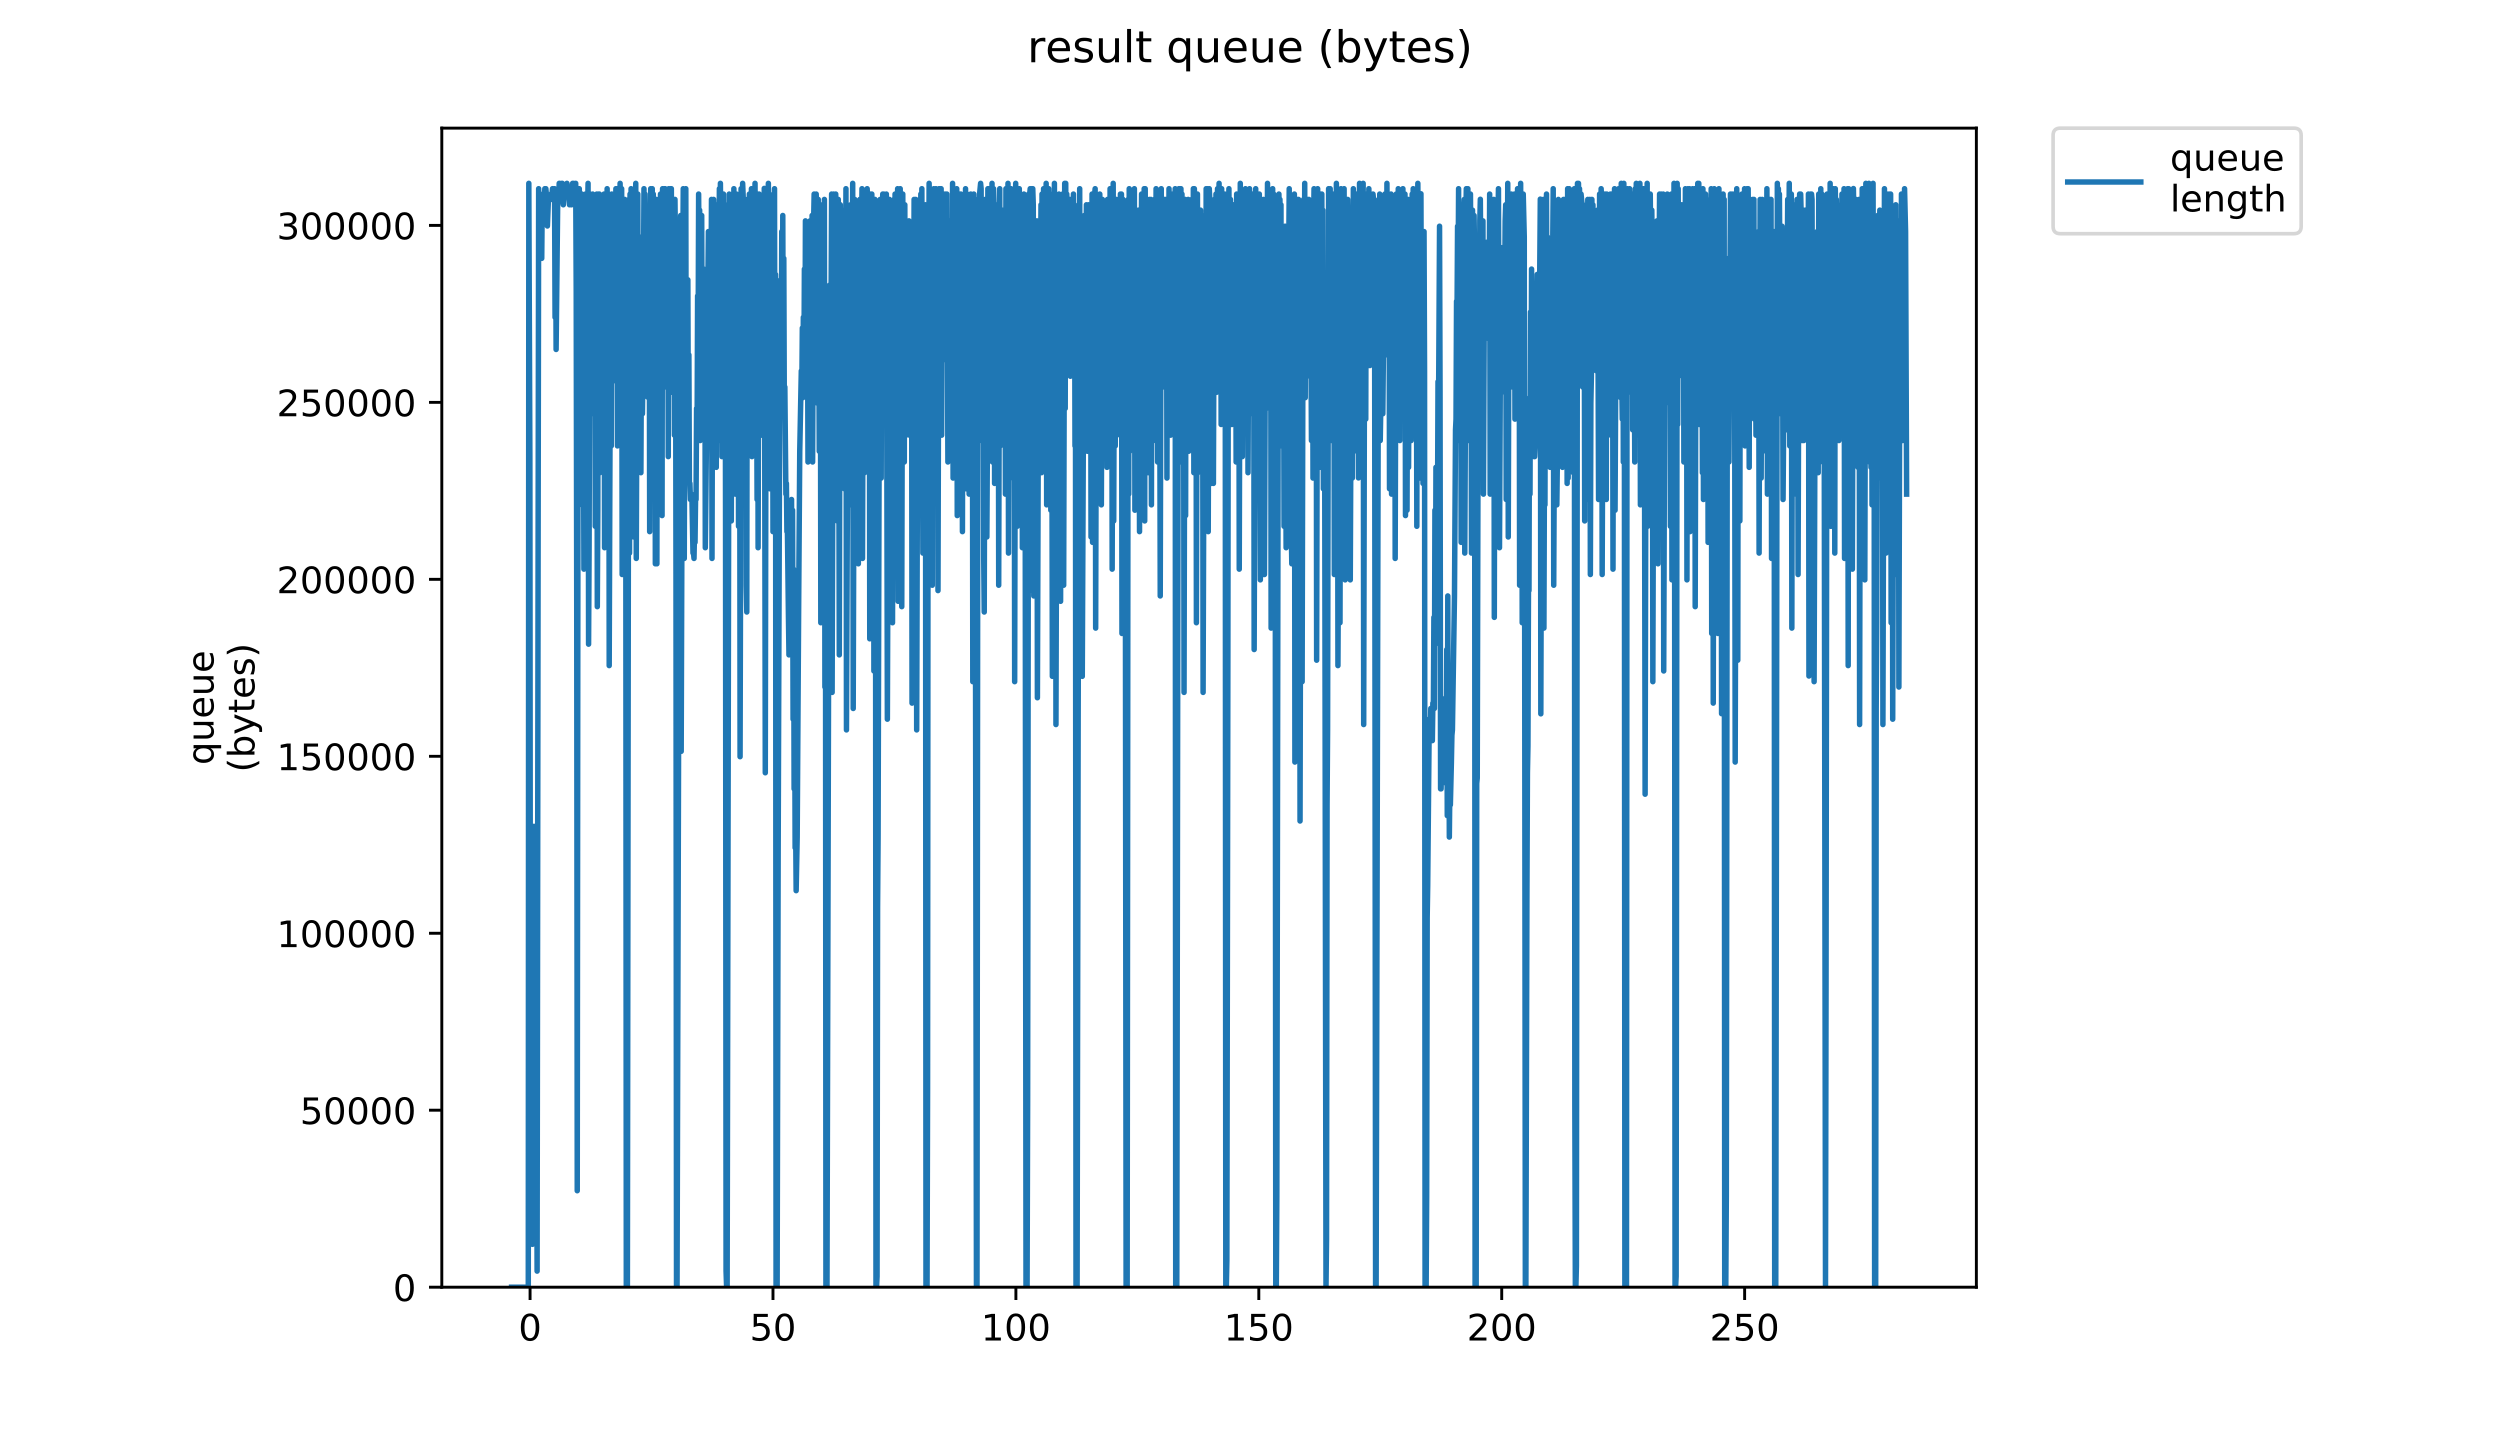<?xml version="1.0" encoding="utf-8" standalone="no"?>
<!DOCTYPE svg PUBLIC "-//W3C//DTD SVG 1.1//EN"
  "http://www.w3.org/Graphics/SVG/1.1/DTD/svg11.dtd">
<!-- Created with matplotlib (https://matplotlib.org/) -->
<svg height="396pt" version="1.1" viewBox="0 0 684 396" width="684pt" xmlns="http://www.w3.org/2000/svg" xmlns:xlink="http://www.w3.org/1999/xlink">
 <defs>
  <style type="text/css">
*{stroke-linecap:butt;stroke-linejoin:round;}
  </style>
 </defs>
 <g id="figure_1">
  <g id="patch_1">
   <path d="M 0 396 
L 684 396 
L 684 0 
L 0 0 
z
" style="fill:#ffffff;"/>
  </g>
  <g id="axes_1">
   <g id="patch_2">
    <path d="M 120.879 352.174 
L 540.734 352.174 
L 540.734 35.062 
L 120.879 35.062 
z
" style="fill:#ffffff;"/>
   </g>
   <g id="matplotlib.axis_1">
    <g id="xtick_1">
     <g id="line2d_1">
      <defs>
       <path d="M 0 0 
L 0 3.5 
" id="md1c5d8d0ec" style="stroke:#000000;stroke-width:0.8;"/>
      </defs>
      <g>
       <use style="stroke:#000000;stroke-width:0.8;" x="145.027" xlink:href="#md1c5d8d0ec" y="352.174"/>
      </g>
     </g>
     <g id="text_1">
      <!-- 0 -->
      <defs>
       <path d="M 31.781 66.406 
Q 24.172 66.406 20.328 58.906 
Q 16.5 51.422 16.5 36.375 
Q 16.5 21.391 20.328 13.891 
Q 24.172 6.391 31.781 6.391 
Q 39.453 6.391 43.281 13.891 
Q 47.125 21.391 47.125 36.375 
Q 47.125 51.422 43.281 58.906 
Q 39.453 66.406 31.781 66.406 
z
M 31.781 74.219 
Q 44.047 74.219 50.516 64.516 
Q 56.984 54.828 56.984 36.375 
Q 56.984 17.969 50.516 8.266 
Q 44.047 -1.422 31.781 -1.422 
Q 19.531 -1.422 13.062 8.266 
Q 6.594 17.969 6.594 36.375 
Q 6.594 54.828 13.062 64.516 
Q 19.531 74.219 31.781 74.219 
z
" id="DejaVuSans-48"/>
      </defs>
      <g transform="translate(141.846 366.773)scale(0.1 -0.1)">
       <use xlink:href="#DejaVuSans-48"/>
      </g>
     </g>
    </g>
    <g id="xtick_2">
     <g id="line2d_2">
      <g>
       <use style="stroke:#000000;stroke-width:0.8;" x="211.488" xlink:href="#md1c5d8d0ec" y="352.174"/>
      </g>
     </g>
     <g id="text_2">
      <!-- 50 -->
      <defs>
       <path d="M 10.797 72.906 
L 49.516 72.906 
L 49.516 64.594 
L 19.828 64.594 
L 19.828 46.734 
Q 21.969 47.469 24.109 47.828 
Q 26.266 48.188 28.422 48.188 
Q 40.625 48.188 47.75 41.5 
Q 54.891 34.812 54.891 23.391 
Q 54.891 11.625 47.562 5.094 
Q 40.234 -1.422 26.906 -1.422 
Q 22.312 -1.422 17.547 -0.641 
Q 12.797 0.141 7.719 1.703 
L 7.719 11.625 
Q 12.109 9.234 16.797 8.062 
Q 21.484 6.891 26.703 6.891 
Q 35.156 6.891 40.078 11.328 
Q 45.016 15.766 45.016 23.391 
Q 45.016 31 40.078 35.438 
Q 35.156 39.891 26.703 39.891 
Q 22.75 39.891 18.812 39.016 
Q 14.891 38.141 10.797 36.281 
z
" id="DejaVuSans-53"/>
      </defs>
      <g transform="translate(205.125 366.773)scale(0.1 -0.1)">
       <use xlink:href="#DejaVuSans-53"/>
       <use x="63.623" xlink:href="#DejaVuSans-48"/>
      </g>
     </g>
    </g>
    <g id="xtick_3">
     <g id="line2d_3">
      <g>
       <use style="stroke:#000000;stroke-width:0.8;" x="277.949" xlink:href="#md1c5d8d0ec" y="352.174"/>
      </g>
     </g>
     <g id="text_3">
      <!-- 100 -->
      <defs>
       <path d="M 12.406 8.297 
L 28.516 8.297 
L 28.516 63.922 
L 10.984 60.406 
L 10.984 69.391 
L 28.422 72.906 
L 38.281 72.906 
L 38.281 8.297 
L 54.391 8.297 
L 54.391 0 
L 12.406 0 
z
" id="DejaVuSans-49"/>
      </defs>
      <g transform="translate(268.405 366.773)scale(0.1 -0.1)">
       <use xlink:href="#DejaVuSans-49"/>
       <use x="63.623" xlink:href="#DejaVuSans-48"/>
       <use x="127.246" xlink:href="#DejaVuSans-48"/>
      </g>
     </g>
    </g>
    <g id="xtick_4">
     <g id="line2d_4">
      <g>
       <use style="stroke:#000000;stroke-width:0.8;" x="344.41" xlink:href="#md1c5d8d0ec" y="352.174"/>
      </g>
     </g>
     <g id="text_4">
      <!-- 150 -->
      <g transform="translate(334.866 366.773)scale(0.1 -0.1)">
       <use xlink:href="#DejaVuSans-49"/>
       <use x="63.623" xlink:href="#DejaVuSans-53"/>
       <use x="127.246" xlink:href="#DejaVuSans-48"/>
      </g>
     </g>
    </g>
    <g id="xtick_5">
     <g id="line2d_5">
      <g>
       <use style="stroke:#000000;stroke-width:0.8;" x="410.871" xlink:href="#md1c5d8d0ec" y="352.174"/>
      </g>
     </g>
     <g id="text_5">
      <!-- 200 -->
      <defs>
       <path d="M 19.188 8.297 
L 53.609 8.297 
L 53.609 0 
L 7.328 0 
L 7.328 8.297 
Q 12.938 14.109 22.625 23.891 
Q 32.328 33.688 34.812 36.531 
Q 39.547 41.844 41.422 45.531 
Q 43.312 49.219 43.312 52.781 
Q 43.312 58.594 39.234 62.25 
Q 35.156 65.922 28.609 65.922 
Q 23.969 65.922 18.812 64.312 
Q 13.672 62.703 7.812 59.422 
L 7.812 69.391 
Q 13.766 71.781 18.938 73 
Q 24.125 74.219 28.422 74.219 
Q 39.75 74.219 46.484 68.547 
Q 53.219 62.891 53.219 53.422 
Q 53.219 48.922 51.531 44.891 
Q 49.859 40.875 45.406 35.406 
Q 44.188 33.984 37.641 27.219 
Q 31.109 20.453 19.188 8.297 
z
" id="DejaVuSans-50"/>
      </defs>
      <g transform="translate(401.327 366.773)scale(0.1 -0.1)">
       <use xlink:href="#DejaVuSans-50"/>
       <use x="63.623" xlink:href="#DejaVuSans-48"/>
       <use x="127.246" xlink:href="#DejaVuSans-48"/>
      </g>
     </g>
    </g>
    <g id="xtick_6">
     <g id="line2d_6">
      <g>
       <use style="stroke:#000000;stroke-width:0.8;" x="477.332" xlink:href="#md1c5d8d0ec" y="352.174"/>
      </g>
     </g>
     <g id="text_6">
      <!-- 250 -->
      <g transform="translate(467.788 366.773)scale(0.1 -0.1)">
       <use xlink:href="#DejaVuSans-50"/>
       <use x="63.623" xlink:href="#DejaVuSans-53"/>
       <use x="127.246" xlink:href="#DejaVuSans-48"/>
      </g>
     </g>
    </g>
   </g>
   <g id="matplotlib.axis_2">
    <g id="ytick_1">
     <g id="line2d_7">
      <defs>
       <path d="M 0 0 
L -3.5 0 
" id="m25f03ec967" style="stroke:#000000;stroke-width:0.8;"/>
      </defs>
      <g>
       <use style="stroke:#000000;stroke-width:0.8;" x="120.879" xlink:href="#m25f03ec967" y="352.174"/>
      </g>
     </g>
     <g id="text_7">
      <!-- 0 -->
      <g transform="translate(107.516 355.973)scale(0.1 -0.1)">
       <use xlink:href="#DejaVuSans-48"/>
      </g>
     </g>
    </g>
    <g id="ytick_2">
     <g id="line2d_8">
      <g>
       <use style="stroke:#000000;stroke-width:0.8;" x="120.879" xlink:href="#m25f03ec967" y="303.757"/>
      </g>
     </g>
     <g id="text_8">
      <!-- 50000 -->
      <g transform="translate(82.066 307.556)scale(0.1 -0.1)">
       <use xlink:href="#DejaVuSans-53"/>
       <use x="63.623" xlink:href="#DejaVuSans-48"/>
       <use x="127.246" xlink:href="#DejaVuSans-48"/>
       <use x="190.869" xlink:href="#DejaVuSans-48"/>
       <use x="254.492" xlink:href="#DejaVuSans-48"/>
      </g>
     </g>
    </g>
    <g id="ytick_3">
     <g id="line2d_9">
      <g>
       <use style="stroke:#000000;stroke-width:0.8;" x="120.879" xlink:href="#m25f03ec967" y="255.34"/>
      </g>
     </g>
     <g id="text_9">
      <!-- 100000 -->
      <g transform="translate(75.704 259.139)scale(0.1 -0.1)">
       <use xlink:href="#DejaVuSans-49"/>
       <use x="63.623" xlink:href="#DejaVuSans-48"/>
       <use x="127.246" xlink:href="#DejaVuSans-48"/>
       <use x="190.869" xlink:href="#DejaVuSans-48"/>
       <use x="254.492" xlink:href="#DejaVuSans-48"/>
       <use x="318.115" xlink:href="#DejaVuSans-48"/>
      </g>
     </g>
    </g>
    <g id="ytick_4">
     <g id="line2d_10">
      <g>
       <use style="stroke:#000000;stroke-width:0.8;" x="120.879" xlink:href="#m25f03ec967" y="206.923"/>
      </g>
     </g>
     <g id="text_10">
      <!-- 150000 -->
      <g transform="translate(75.704 210.722)scale(0.1 -0.1)">
       <use xlink:href="#DejaVuSans-49"/>
       <use x="63.623" xlink:href="#DejaVuSans-53"/>
       <use x="127.246" xlink:href="#DejaVuSans-48"/>
       <use x="190.869" xlink:href="#DejaVuSans-48"/>
       <use x="254.492" xlink:href="#DejaVuSans-48"/>
       <use x="318.115" xlink:href="#DejaVuSans-48"/>
      </g>
     </g>
    </g>
    <g id="ytick_5">
     <g id="line2d_11">
      <g>
       <use style="stroke:#000000;stroke-width:0.8;" x="120.879" xlink:href="#m25f03ec967" y="158.505"/>
      </g>
     </g>
     <g id="text_11">
      <!-- 200000 -->
      <g transform="translate(75.704 162.305)scale(0.1 -0.1)">
       <use xlink:href="#DejaVuSans-50"/>
       <use x="63.623" xlink:href="#DejaVuSans-48"/>
       <use x="127.246" xlink:href="#DejaVuSans-48"/>
       <use x="190.869" xlink:href="#DejaVuSans-48"/>
       <use x="254.492" xlink:href="#DejaVuSans-48"/>
       <use x="318.115" xlink:href="#DejaVuSans-48"/>
      </g>
     </g>
    </g>
    <g id="ytick_6">
     <g id="line2d_12">
      <g>
       <use style="stroke:#000000;stroke-width:0.8;" x="120.879" xlink:href="#m25f03ec967" y="110.088"/>
      </g>
     </g>
     <g id="text_12">
      <!-- 250000 -->
      <g transform="translate(75.704 113.887)scale(0.1 -0.1)">
       <use xlink:href="#DejaVuSans-50"/>
       <use x="63.623" xlink:href="#DejaVuSans-53"/>
       <use x="127.246" xlink:href="#DejaVuSans-48"/>
       <use x="190.869" xlink:href="#DejaVuSans-48"/>
       <use x="254.492" xlink:href="#DejaVuSans-48"/>
       <use x="318.115" xlink:href="#DejaVuSans-48"/>
      </g>
     </g>
    </g>
    <g id="ytick_7">
     <g id="line2d_13">
      <g>
       <use style="stroke:#000000;stroke-width:0.8;" x="120.879" xlink:href="#m25f03ec967" y="61.671"/>
      </g>
     </g>
     <g id="text_13">
      <!-- 300000 -->
      <defs>
       <path d="M 40.578 39.312 
Q 47.656 37.797 51.625 33 
Q 55.609 28.219 55.609 21.188 
Q 55.609 10.406 48.188 4.484 
Q 40.766 -1.422 27.094 -1.422 
Q 22.516 -1.422 17.656 -0.516 
Q 12.797 0.391 7.625 2.203 
L 7.625 11.719 
Q 11.719 9.328 16.594 8.109 
Q 21.484 6.891 26.812 6.891 
Q 36.078 6.891 40.938 10.547 
Q 45.797 14.203 45.797 21.188 
Q 45.797 27.641 41.281 31.266 
Q 36.766 34.906 28.719 34.906 
L 20.219 34.906 
L 20.219 43.016 
L 29.109 43.016 
Q 36.375 43.016 40.234 45.922 
Q 44.094 48.828 44.094 54.297 
Q 44.094 59.906 40.109 62.906 
Q 36.141 65.922 28.719 65.922 
Q 24.656 65.922 20.016 65.031 
Q 15.375 64.156 9.812 62.312 
L 9.812 71.094 
Q 15.438 72.656 20.344 73.438 
Q 25.25 74.219 29.594 74.219 
Q 40.828 74.219 47.359 69.109 
Q 53.906 64.016 53.906 55.328 
Q 53.906 49.266 50.438 45.094 
Q 46.969 40.922 40.578 39.312 
z
" id="DejaVuSans-51"/>
      </defs>
      <g transform="translate(75.704 65.47)scale(0.1 -0.1)">
       <use xlink:href="#DejaVuSans-51"/>
       <use x="63.623" xlink:href="#DejaVuSans-48"/>
       <use x="127.246" xlink:href="#DejaVuSans-48"/>
       <use x="190.869" xlink:href="#DejaVuSans-48"/>
       <use x="254.492" xlink:href="#DejaVuSans-48"/>
       <use x="318.115" xlink:href="#DejaVuSans-48"/>
      </g>
     </g>
    </g>
    <g id="text_14">
     <!-- queue -->
     <defs>
      <path d="M 14.797 27.297 
Q 14.797 17.391 18.875 11.75 
Q 22.953 6.109 30.078 6.109 
Q 37.203 6.109 41.297 11.75 
Q 45.406 17.391 45.406 27.297 
Q 45.406 37.203 41.297 42.844 
Q 37.203 48.484 30.078 48.484 
Q 22.953 48.484 18.875 42.844 
Q 14.797 37.203 14.797 27.297 
z
M 45.406 8.203 
Q 42.578 3.328 38.25 0.953 
Q 33.938 -1.422 27.875 -1.422 
Q 17.969 -1.422 11.734 6.484 
Q 5.516 14.406 5.516 27.297 
Q 5.516 40.188 11.734 48.094 
Q 17.969 56 27.875 56 
Q 33.938 56 38.25 53.625 
Q 42.578 51.266 45.406 46.391 
L 45.406 54.688 
L 54.391 54.688 
L 54.391 -20.797 
L 45.406 -20.797 
z
" id="DejaVuSans-113"/>
      <path d="M 8.5 21.578 
L 8.5 54.688 
L 17.484 54.688 
L 17.484 21.922 
Q 17.484 14.156 20.5 10.266 
Q 23.531 6.391 29.594 6.391 
Q 36.859 6.391 41.078 11.031 
Q 45.312 15.672 45.312 23.688 
L 45.312 54.688 
L 54.297 54.688 
L 54.297 0 
L 45.312 0 
L 45.312 8.406 
Q 42.047 3.422 37.719 1 
Q 33.406 -1.422 27.688 -1.422 
Q 18.266 -1.422 13.375 4.438 
Q 8.5 10.297 8.5 21.578 
z
M 31.109 56 
z
" id="DejaVuSans-117"/>
      <path d="M 56.203 29.594 
L 56.203 25.203 
L 14.891 25.203 
Q 15.484 15.922 20.484 11.062 
Q 25.484 6.203 34.422 6.203 
Q 39.594 6.203 44.453 7.469 
Q 49.312 8.734 54.109 11.281 
L 54.109 2.781 
Q 49.266 0.734 44.188 -0.344 
Q 39.109 -1.422 33.891 -1.422 
Q 20.797 -1.422 13.156 6.188 
Q 5.516 13.812 5.516 26.812 
Q 5.516 40.234 12.766 48.109 
Q 20.016 56 32.328 56 
Q 43.359 56 49.781 48.891 
Q 56.203 41.797 56.203 29.594 
z
M 47.219 32.234 
Q 47.125 39.594 43.094 43.984 
Q 39.062 48.391 32.422 48.391 
Q 24.906 48.391 20.391 44.141 
Q 15.875 39.891 15.188 32.172 
z
" id="DejaVuSans-101"/>
     </defs>
     <g transform="translate(58.426 209.283)rotate(-90)scale(0.1 -0.1)">
      <use xlink:href="#DejaVuSans-113"/>
      <use x="63.477" xlink:href="#DejaVuSans-117"/>
      <use x="126.855" xlink:href="#DejaVuSans-101"/>
      <use x="188.379" xlink:href="#DejaVuSans-117"/>
      <use x="251.758" xlink:href="#DejaVuSans-101"/>
     </g>
     <!-- (bytes) -->
     <defs>
      <path d="M 31 75.875 
Q 24.469 64.656 21.281 53.656 
Q 18.109 42.672 18.109 31.391 
Q 18.109 20.125 21.312 9.062 
Q 24.516 -2 31 -13.188 
L 23.188 -13.188 
Q 15.875 -1.703 12.234 9.375 
Q 8.594 20.453 8.594 31.391 
Q 8.594 42.281 12.203 53.312 
Q 15.828 64.359 23.188 75.875 
z
" id="DejaVuSans-40"/>
      <path d="M 48.688 27.297 
Q 48.688 37.203 44.609 42.844 
Q 40.531 48.484 33.406 48.484 
Q 26.266 48.484 22.188 42.844 
Q 18.109 37.203 18.109 27.297 
Q 18.109 17.391 22.188 11.75 
Q 26.266 6.109 33.406 6.109 
Q 40.531 6.109 44.609 11.75 
Q 48.688 17.391 48.688 27.297 
z
M 18.109 46.391 
Q 20.953 51.266 25.266 53.625 
Q 29.594 56 35.594 56 
Q 45.562 56 51.781 48.094 
Q 58.016 40.188 58.016 27.297 
Q 58.016 14.406 51.781 6.484 
Q 45.562 -1.422 35.594 -1.422 
Q 29.594 -1.422 25.266 0.953 
Q 20.953 3.328 18.109 8.203 
L 18.109 0 
L 9.078 0 
L 9.078 75.984 
L 18.109 75.984 
z
" id="DejaVuSans-98"/>
      <path d="M 32.172 -5.078 
Q 28.375 -14.844 24.75 -17.812 
Q 21.141 -20.797 15.094 -20.797 
L 7.906 -20.797 
L 7.906 -13.281 
L 13.188 -13.281 
Q 16.891 -13.281 18.938 -11.516 
Q 21 -9.766 23.484 -3.219 
L 25.094 0.875 
L 2.984 54.688 
L 12.5 54.688 
L 29.594 11.922 
L 46.688 54.688 
L 56.203 54.688 
z
" id="DejaVuSans-121"/>
      <path d="M 18.312 70.219 
L 18.312 54.688 
L 36.812 54.688 
L 36.812 47.703 
L 18.312 47.703 
L 18.312 18.016 
Q 18.312 11.328 20.141 9.422 
Q 21.969 7.516 27.594 7.516 
L 36.812 7.516 
L 36.812 0 
L 27.594 0 
Q 17.188 0 13.234 3.875 
Q 9.281 7.766 9.281 18.016 
L 9.281 47.703 
L 2.688 47.703 
L 2.688 54.688 
L 9.281 54.688 
L 9.281 70.219 
z
" id="DejaVuSans-116"/>
      <path d="M 44.281 53.078 
L 44.281 44.578 
Q 40.484 46.531 36.375 47.5 
Q 32.281 48.484 27.875 48.484 
Q 21.188 48.484 17.844 46.438 
Q 14.5 44.391 14.5 40.281 
Q 14.5 37.156 16.891 35.375 
Q 19.281 33.594 26.516 31.984 
L 29.594 31.297 
Q 39.156 29.25 43.188 25.516 
Q 47.219 21.781 47.219 15.094 
Q 47.219 7.469 41.188 3.016 
Q 35.156 -1.422 24.609 -1.422 
Q 20.219 -1.422 15.453 -0.562 
Q 10.688 0.297 5.422 2 
L 5.422 11.281 
Q 10.406 8.688 15.234 7.391 
Q 20.062 6.109 24.812 6.109 
Q 31.156 6.109 34.562 8.281 
Q 37.984 10.453 37.984 14.406 
Q 37.984 18.062 35.516 20.016 
Q 33.062 21.969 24.703 23.781 
L 21.578 24.516 
Q 13.234 26.266 9.516 29.906 
Q 5.812 33.547 5.812 39.891 
Q 5.812 47.609 11.281 51.797 
Q 16.75 56 26.812 56 
Q 31.781 56 36.172 55.266 
Q 40.578 54.547 44.281 53.078 
z
" id="DejaVuSans-115"/>
      <path d="M 8.016 75.875 
L 15.828 75.875 
Q 23.141 64.359 26.781 53.312 
Q 30.422 42.281 30.422 31.391 
Q 30.422 20.453 26.781 9.375 
Q 23.141 -1.703 15.828 -13.188 
L 8.016 -13.188 
Q 14.5 -2 17.703 9.062 
Q 20.906 20.125 20.906 31.391 
Q 20.906 42.672 17.703 53.656 
Q 14.5 64.656 8.016 75.875 
z
" id="DejaVuSans-41"/>
     </defs>
     <g transform="translate(69.624 211.295)rotate(-90)scale(0.1 -0.1)">
      <use xlink:href="#DejaVuSans-40"/>
      <use x="39.014" xlink:href="#DejaVuSans-98"/>
      <use x="102.49" xlink:href="#DejaVuSans-121"/>
      <use x="161.67" xlink:href="#DejaVuSans-116"/>
      <use x="200.879" xlink:href="#DejaVuSans-101"/>
      <use x="262.402" xlink:href="#DejaVuSans-115"/>
      <use x="314.502" xlink:href="#DejaVuSans-41"/>
     </g>
    </g>
   </g>
   <g id="line2d_14">
    <path clip-path="url(#pd79e66e4a2)" d="M 139.963 352.174 
L 144.539 352.174 
L 144.683 50.163 
L 144.972 124.933 
L 145.112 275.938 
L 145.392 319.921 
L 145.531 292.065 
L 145.673 340.446 
L 145.814 278.87 
L 145.955 333.115 
L 146.096 226.092 
L 146.236 315.522 
L 146.376 271.54 
L 146.518 303.794 
L 146.664 311.124 
L 146.811 296.463 
L 146.952 347.776 
L 147.234 143.992 
L 147.374 51.629 
L 147.516 70.688 
L 147.656 54.561 
L 147.796 53.095 
L 147.936 54.561 
L 148.076 54.561 
L 148.219 70.688 
L 148.359 54.561 
L 148.5 57.493 
L 148.641 53.095 
L 148.781 54.561 
L 148.922 54.561 
L 149.063 51.629 
L 149.203 57.493 
L 149.343 51.629 
L 149.484 53.095 
L 149.766 61.828 
L 150.046 54.561 
L 150.605 54.561 
L 150.744 53.095 
L 150.884 54.561 
L 151.164 51.629 
L 151.304 51.629 
L 151.444 53.095 
L 151.585 53.095 
L 151.724 51.629 
L 151.864 86.815 
L 152.007 57.493 
L 152.15 95.611 
L 152.575 56.027 
L 152.716 54.561 
L 152.857 54.561 
L 152.997 50.163 
L 153.137 50.163 
L 153.277 54.561 
L 153.417 51.629 
L 153.559 54.033 
L 153.7 50.163 
L 153.841 50.163 
L 154.122 56.027 
L 154.263 54.561 
L 154.403 51.629 
L 154.968 51.629 
L 155.11 50.163 
L 155.25 51.629 
L 155.391 51.629 
L 155.531 53.095 
L 155.672 51.629 
L 155.813 56.027 
L 155.953 53.095 
L 156.095 53.095 
L 156.236 56.027 
L 156.378 56.027 
L 156.665 50.163 
L 156.808 54.561 
L 156.949 50.163 
L 157.089 54.561 
L 157.369 54.561 
L 157.512 50.163 
L 157.652 79.488 
L 157.792 165.983 
L 157.932 325.785 
L 158.211 51.629 
L 158.351 78.018 
L 158.491 51.629 
L 158.631 57.493 
L 158.771 53.095 
L 158.911 53.095 
L 159.053 60.426 
L 159.194 53.095 
L 159.335 138.127 
L 159.475 64.824 
L 159.762 155.72 
L 159.904 70.688 
L 160.045 97.077 
L 160.186 53.095 
L 160.328 138.127 
L 160.471 119.069 
L 160.612 58.959 
L 160.753 58.959 
L 160.894 50.163 
L 161.034 176.245 
L 161.176 149.856 
L 161.457 53.095 
L 161.738 92.679 
L 161.878 72.154 
L 162.018 101.476 
L 162.158 53.095 
L 162.298 113.202 
L 162.438 97.077 
L 162.579 58.959 
L 162.719 56.027 
L 162.861 143.992 
L 163.142 57.493 
L 163.282 53.095 
L 163.422 165.983 
L 163.563 139.594 
L 163.703 53.095 
L 163.843 63.358 
L 163.983 53.095 
L 164.123 129.331 
L 164.264 69.222 
L 164.405 75.086 
L 164.545 100.01 
L 164.692 63.358 
L 164.841 54.561 
L 164.982 56.027 
L 165.124 104.408 
L 165.264 53.095 
L 165.405 149.856 
L 165.688 56.027 
L 165.83 53.095 
L 165.972 94.145 
L 166.113 51.629 
L 166.255 120.535 
L 166.537 53.095 
L 166.678 182.11 
L 167.102 61.892 
L 167.243 122.001 
L 167.383 53.095 
L 167.665 76.552 
L 167.806 54.561 
L 167.947 102.942 
L 168.087 53.095 
L 168.228 69.222 
L 168.509 51.629 
L 168.65 104.408 
L 168.791 51.629 
L 168.936 122.001 
L 169.083 51.629 
L 169.23 73.62 
L 169.371 53.095 
L 169.515 86.815 
L 169.657 50.163 
L 169.8 57.493 
L 169.941 76.552 
L 170.082 51.629 
L 170.223 157.186 
L 170.364 73.62 
L 170.505 67.756 
L 170.646 56.027 
L 170.787 92.679 
L 170.927 54.561 
L 171.209 123.467 
L 171.356 352.174 
L 171.652 352.174 
L 171.951 123.467 
L 172.093 54.561 
L 172.239 151.322 
L 172.381 53.095 
L 172.523 127.865 
L 172.664 51.629 
L 172.804 98.543 
L 172.945 56.027 
L 173.088 54.561 
L 173.233 75.086 
L 173.375 146.916 
L 173.661 80.951 
L 173.802 72.154 
L 173.942 50.163 
L 174.083 152.788 
L 174.366 76.552 
L 174.507 53.095 
L 174.648 124.933 
L 174.789 67.756 
L 174.929 64.824 
L 175.069 66.29 
L 175.349 129.331 
L 175.629 64.824 
L 175.768 113.202 
L 175.908 101.476 
L 176.191 51.629 
L 176.332 107.34 
L 176.478 53.095 
L 176.619 61.892 
L 176.76 82.417 
L 176.901 58.959 
L 177.043 66.29 
L 177.184 108.637 
L 177.325 57.493 
L 177.467 107.34 
L 177.609 58.959 
L 177.75 145.458 
L 178.032 51.629 
L 178.173 107.34 
L 178.456 51.629 
L 178.597 101.476 
L 178.737 53.095 
L 178.878 72.154 
L 179.159 54.561 
L 179.3 154.254 
L 179.583 54.561 
L 179.724 154.254 
L 179.865 58.919 
L 180.148 83.883 
L 180.289 57.493 
L 180.43 60.426 
L 180.572 73.62 
L 180.714 53.095 
L 180.855 73.62 
L 180.996 54.561 
L 181.138 141.06 
L 181.279 51.629 
L 181.563 91.213 
L 181.704 51.629 
L 181.845 95.611 
L 181.986 51.629 
L 182.129 105.874 
L 182.411 58.959 
L 182.552 89.747 
L 182.692 53.095 
L 182.836 124.933 
L 182.978 51.629 
L 183.118 97.077 
L 183.399 51.629 
L 183.54 107.34 
L 183.681 51.629 
L 183.821 83.883 
L 184.105 57.493 
L 184.248 63.358 
L 184.389 54.561 
L 184.529 119.069 
L 184.669 54.561 
L 184.809 67.756 
L 184.95 158.652 
L 185.093 352.174 
L 185.239 352.174 
L 185.809 151.322 
L 186.093 66.29 
L 186.234 58.959 
L 186.375 205.567 
L 186.796 73.62 
L 186.936 51.629 
L 187.076 53.095 
L 187.216 152.788 
L 187.356 101.476 
L 187.496 95.611 
L 187.636 51.629 
L 187.775 130.797 
L 187.915 80.951 
L 188.055 119.069 
L 188.196 76.552 
L 188.336 120.535 
L 188.476 97.077 
L 188.616 132.263 
L 188.758 132.263 
L 188.898 136.661 
L 189.038 136.661 
L 189.177 135.195 
L 189.318 136.661 
L 189.6 151.322 
L 189.74 151.322 
L 189.882 152.788 
L 190.022 145.458 
L 190.162 148.39 
L 190.302 136.661 
L 190.442 136.661 
L 190.582 111.738 
L 190.723 119.069 
L 190.863 80.951 
L 191.003 95.611 
L 191.143 53.095 
L 191.283 73.62 
L 191.423 57.493 
L 191.563 120.535 
L 191.702 78.018 
L 191.843 91.213 
L 191.985 58.959 
L 192.127 110.272 
L 192.267 82.417 
L 192.407 88.281 
L 192.547 73.62 
L 192.83 78.018 
L 192.971 149.856 
L 193.252 123.467 
L 193.816 63.358 
L 194.096 105.874 
L 194.237 97.077 
L 194.378 67.756 
L 194.518 79.488 
L 194.659 54.561 
L 194.803 152.788 
L 194.95 98.543 
L 195.097 86.815 
L 195.245 54.561 
L 195.391 61.892 
L 195.538 63.358 
L 195.685 69.222 
L 195.831 69.222 
L 195.971 127.865 
L 196.256 56.027 
L 196.537 120.535 
L 196.82 51.629 
L 196.96 114.67 
L 197.101 50.163 
L 197.242 66.29 
L 197.383 57.493 
L 197.524 124.933 
L 197.665 110.272 
L 197.946 53.095 
L 198.087 107.34 
L 198.228 56.027 
L 198.369 56.027 
L 198.51 142.526 
L 198.651 347.776 
L 198.798 352.174 
L 198.946 352.174 
L 199.235 205.567 
L 199.517 53.095 
L 199.658 72.154 
L 199.799 57.493 
L 199.939 70.688 
L 200.083 142.526 
L 200.364 58.959 
L 200.645 98.543 
L 200.786 51.629 
L 200.927 100.01 
L 201.067 54.561 
L 201.208 135.195 
L 201.348 63.358 
L 201.491 53.095 
L 201.633 114.67 
L 201.776 64.824 
L 201.919 54.561 
L 202.061 143.992 
L 202.204 66.29 
L 202.345 54.561 
L 202.484 207.033 
L 202.624 152.788 
L 202.764 51.629 
L 202.905 56.027 
L 203.045 72.154 
L 203.186 50.163 
L 203.607 60.426 
L 203.748 56.027 
L 203.888 82.417 
L 204.029 56.027 
L 204.174 160.119 
L 204.318 167.449 
L 204.461 54.561 
L 204.749 78.018 
L 204.889 75.086 
L 205.029 53.095 
L 205.169 76.552 
L 205.31 56.027 
L 205.452 76.552 
L 205.594 51.629 
L 205.734 124.933 
L 206.015 54.561 
L 206.155 60.426 
L 206.295 114.67 
L 206.435 123.467 
L 206.575 50.163 
L 206.716 80.951 
L 206.856 58.959 
L 207.137 136.661 
L 207.277 53.095 
L 207.417 149.856 
L 207.698 53.095 
L 207.838 95.611 
L 207.978 56.027 
L 208.119 97.077 
L 208.26 70.688 
L 208.4 119.069 
L 208.681 78.018 
L 208.822 78.018 
L 208.962 94.145 
L 209.102 51.548 
L 209.383 211.431 
L 209.664 51.629 
L 209.804 54.561 
L 209.944 86.815 
L 210.085 54.561 
L 210.225 50.163 
L 210.365 108.806 
L 210.505 53.095 
L 210.646 133.729 
L 210.787 58.959 
L 211.067 105.874 
L 211.347 54.561 
L 211.487 145.458 
L 211.767 61.892 
L 211.907 51.629 
L 212.047 138.127 
L 212.188 75.086 
L 212.331 352.174 
L 212.624 352.174 
L 212.905 233.422 
L 213.326 111.738 
L 213.468 107.34 
L 213.608 76.552 
L 213.748 107.34 
L 213.888 63.358 
L 214.029 107.34 
L 214.169 58.959 
L 214.309 104.408 
L 214.449 70.688 
L 214.59 111.738 
L 214.732 105.874 
L 215.017 135.195 
L 215.158 132.263 
L 215.298 145.458 
L 215.44 145.458 
L 215.721 168.915 
L 215.861 179.178 
L 216.003 171.847 
L 216.144 176.245 
L 216.284 160.119 
L 216.425 170.381 
L 216.565 136.661 
L 216.705 177.711 
L 216.845 139.594 
L 216.984 196.77 
L 217.125 155.72 
L 217.265 215.829 
L 217.405 185.042 
L 217.546 231.956 
L 217.686 226.092 
L 217.827 243.685 
L 218.109 229.024 
L 218.53 163.051 
L 218.811 123.467 
L 219.234 101.476 
L 219.374 107.34 
L 219.515 89.747 
L 219.655 108.806 
L 219.795 86.815 
L 219.938 105.874 
L 220.078 73.62 
L 220.223 105.874 
L 220.363 60.426 
L 220.505 97.077 
L 220.645 64.824 
L 220.786 83.883 
L 220.926 85.349 
L 221.066 126.399 
L 221.486 83.883 
L 221.627 60.426 
L 221.767 75.086 
L 221.907 108.806 
L 222.048 94.145 
L 222.188 58.959 
L 222.328 126.399 
L 222.608 60.426 
L 222.749 53.095 
L 222.889 91.213 
L 223.03 58.959 
L 223.17 75.086 
L 223.31 53.095 
L 223.45 60.426 
L 223.591 110.272 
L 223.731 95.611 
L 223.87 54.561 
L 224.151 123.467 
L 224.432 56.027 
L 224.571 170.381 
L 224.991 57.493 
L 225.131 160.119 
L 225.552 54.561 
L 225.692 187.974 
L 225.832 104.408 
L 225.972 352.174 
L 226.264 352.174 
L 226.969 78.018 
L 227.109 138.127 
L 227.529 53.095 
L 227.669 189.44 
L 228.091 53.095 
L 228.231 76.552 
L 228.372 54.561 
L 228.512 123.467 
L 228.652 53.095 
L 228.792 60.426 
L 228.933 89.747 
L 229.073 142.526 
L 229.353 54.561 
L 229.633 179.178 
L 229.912 56.027 
L 230.192 119.069 
L 230.332 57.493 
L 230.473 89.747 
L 230.612 58.959 
L 230.753 100.01 
L 230.892 61.892 
L 231.032 133.729 
L 231.172 133.729 
L 231.452 51.629 
L 231.592 199.703 
L 232.16 57.493 
L 232.303 133.729 
L 232.446 138.127 
L 232.728 56.027 
L 232.869 63.358 
L 233.009 102.942 
L 233.296 50.163 
L 233.437 193.838 
L 233.86 54.561 
L 234 108.806 
L 234.283 56.027 
L 234.423 105.874 
L 234.705 56.027 
L 234.847 154.254 
L 235.128 57.493 
L 235.272 54.561 
L 235.414 148.39 
L 235.696 64.824 
L 235.841 51.629 
L 235.982 152.788 
L 236.264 56.027 
L 236.407 70.688 
L 236.547 129.331 
L 236.688 57.493 
L 236.83 57.493 
L 236.97 61.892 
L 237.112 95.611 
L 237.253 51.629 
L 237.397 54.561 
L 237.539 127.865 
L 237.681 113.202 
L 237.823 63.358 
L 237.964 174.779 
L 238.249 53.095 
L 238.389 101.476 
L 238.529 53.095 
L 238.672 129.331 
L 238.956 63.358 
L 239.097 183.576 
L 239.378 54.561 
L 239.519 86.815 
L 239.667 352.174 
L 239.815 352.174 
L 239.963 349.242 
L 240.105 248.083 
L 240.245 229.024 
L 240.67 69.222 
L 240.81 54.561 
L 240.951 57.493 
L 241.093 130.797 
L 241.235 70.688 
L 241.376 70.688 
L 241.517 53.095 
L 241.657 105.874 
L 241.798 53.095 
L 241.938 63.358 
L 242.079 63.358 
L 242.22 113.202 
L 242.361 60.426 
L 242.501 53.095 
L 242.781 196.77 
L 243.062 116.136 
L 243.345 54.561 
L 243.629 141.06 
L 243.908 57.493 
L 244.048 63.358 
L 244.188 170.381 
L 244.469 80.869 
L 244.609 54.561 
L 244.748 91.213 
L 244.888 53.095 
L 245.169 69.222 
L 245.31 53.095 
L 245.449 72.154 
L 245.59 51.629 
L 245.734 164.517 
L 245.876 76.552 
L 246.018 57.493 
L 246.159 83.883 
L 246.299 51.629 
L 246.439 130.756 
L 246.58 54.561 
L 246.721 165.983 
L 247 53.095 
L 247.14 94.145 
L 247.279 61.892 
L 247.419 126.399 
L 247.558 56.027 
L 247.699 117.602 
L 247.838 105.874 
L 247.981 63.358 
L 248.128 61.892 
L 248.41 64.824 
L 248.551 119.001 
L 248.69 60.426 
L 248.83 70.688 
L 248.97 69.222 
L 249.109 70.688 
L 249.251 76.552 
L 249.393 67.756 
L 249.534 192.372 
L 249.819 126.399 
L 250.099 54.561 
L 250.238 122.001 
L 250.52 54.561 
L 250.661 101.476 
L 250.801 199.703 
L 251.225 56.027 
L 251.368 105.874 
L 251.509 101.476 
L 251.649 54.561 
L 251.792 73.62 
L 251.937 53.095 
L 252.078 102.942 
L 252.219 51.629 
L 252.501 151.322 
L 252.641 69.222 
L 252.781 57.493 
L 252.922 85.349 
L 253.064 83.883 
L 253.205 56.027 
L 253.347 352.174 
L 253.64 352.174 
L 253.782 297.929 
L 253.923 108.806 
L 254.066 89.747 
L 254.206 50.163 
L 254.346 58.959 
L 254.487 51.629 
L 254.64 54.561 
L 254.781 64.824 
L 255.075 160.119 
L 255.216 53.095 
L 255.356 135.195 
L 255.497 51.629 
L 255.638 95.611 
L 255.78 82.417 
L 255.923 85.349 
L 256.067 51.629 
L 256.212 122.001 
L 256.493 53.095 
L 256.636 161.585 
L 256.919 51.629 
L 257.061 119.069 
L 257.205 51.629 
L 257.351 101.476 
L 257.493 51.629 
L 257.638 119.069 
L 257.783 56.027 
L 258.067 97.077 
L 258.212 53.095 
L 258.495 83.883 
L 258.637 53.095 
L 258.777 69.222 
L 258.918 98.543 
L 259.059 53.095 
L 259.345 126.399 
L 259.487 64.824 
L 259.628 72.154 
L 259.769 114.67 
L 259.911 60.426 
L 260.056 67.756 
L 260.2 113.202 
L 260.341 63.358 
L 260.482 111.738 
L 260.623 50.163 
L 260.765 130.797 
L 261.051 51.629 
L 261.192 127.865 
L 261.478 60.426 
L 261.619 79.488 
L 261.76 51.629 
L 261.901 141.06 
L 262.042 53.095 
L 262.183 67.756 
L 262.323 70.688 
L 262.468 80.951 
L 262.611 53.095 
L 262.754 111.738 
L 262.898 53.095 
L 263.04 79.488 
L 263.18 54.561 
L 263.32 145.458 
L 263.462 76.552 
L 263.603 110.272 
L 263.745 92.679 
L 263.887 54.561 
L 264.029 122.001 
L 264.171 51.629 
L 264.313 133.729 
L 264.454 133.729 
L 264.595 53.095 
L 264.735 123.467 
L 264.875 58.959 
L 265.015 124.933 
L 265.159 135.195 
L 265.3 60.426 
L 265.446 111.738 
L 265.589 53.095 
L 265.731 95.611 
L 265.872 100.01 
L 266.013 57.493 
L 266.154 186.508 
L 266.435 53.095 
L 266.578 122.001 
L 266.719 54.561 
L 267.157 352.174 
L 267.304 352.174 
L 267.585 54.561 
L 267.727 66.29 
L 268.011 53.095 
L 268.294 50.163 
L 268.437 51.629 
L 268.577 120.535 
L 268.86 63.358 
L 269.002 70.688 
L 269.145 152.788 
L 269.286 167.449 
L 269.569 54.561 
L 269.712 108.806 
L 269.858 63.358 
L 270.002 146.916 
L 270.142 123.467 
L 270.282 51.629 
L 270.424 51.629 
L 270.568 70.688 
L 270.71 51.629 
L 270.852 92.679 
L 270.994 53.095 
L 271.275 110.272 
L 271.416 50.163 
L 271.556 126.399 
L 271.696 123.467 
L 271.837 51.629 
L 271.977 56.027 
L 272.118 132.263 
L 272.399 60.426 
L 272.54 97.077 
L 272.681 57.493 
L 272.821 107.34 
L 272.961 56.027 
L 273.101 56.027 
L 273.243 160.119 
L 273.528 51.629 
L 273.668 122.001 
L 273.953 60.426 
L 274.094 104.408 
L 274.236 57.493 
L 274.381 76.552 
L 274.522 75.086 
L 274.803 91.213 
L 274.943 64.824 
L 275.083 135.195 
L 275.224 51.629 
L 275.365 114.67 
L 275.505 57.493 
L 275.645 104.408 
L 275.786 50.163 
L 275.926 151.322 
L 276.207 60.426 
L 276.347 130.797 
L 276.487 123.467 
L 276.628 51.629 
L 276.768 98.543 
L 276.909 53.095 
L 277.049 76.552 
L 277.19 54.561 
L 277.33 83.883 
L 277.471 76.552 
L 277.611 186.508 
L 277.893 50.163 
L 278.034 82.417 
L 278.175 51.629 
L 278.316 143.992 
L 278.457 57.493 
L 278.738 110.272 
L 278.878 51.629 
L 279.018 130.797 
L 279.158 58.959 
L 279.298 100.01 
L 279.439 95.611 
L 279.579 54.561 
L 279.719 149.856 
L 279.863 60.344 
L 280.004 88.281 
L 280.144 53.095 
L 280.284 127.865 
L 280.427 64.824 
L 280.716 352.174 
L 281.011 352.174 
L 281.16 300.862 
L 281.441 53.095 
L 281.581 73.62 
L 281.721 53.095 
L 281.861 51.629 
L 282.143 146.916 
L 282.283 51.629 
L 282.424 161.585 
L 282.564 51.629 
L 282.705 56.027 
L 282.845 163.051 
L 282.986 149.856 
L 283.126 82.417 
L 283.266 83.883 
L 283.407 64.824 
L 283.547 89.747 
L 283.687 60.426 
L 283.831 190.906 
L 284.253 64.824 
L 284.393 79.488 
L 284.533 72.154 
L 284.673 76.552 
L 284.815 56.027 
L 284.956 129.331 
L 285.099 53.095 
L 285.243 116.136 
L 285.383 110.272 
L 285.524 51.629 
L 285.664 116.136 
L 285.805 53.095 
L 286.086 94.145 
L 286.226 50.163 
L 286.366 138.127 
L 286.649 51.629 
L 286.79 78.018 
L 286.93 51.629 
L 287.079 136.661 
L 287.359 53.095 
L 287.5 139.594 
L 287.641 69.222 
L 287.783 104.408 
L 287.923 185.042 
L 288.203 53.095 
L 288.344 102.942 
L 288.486 50.163 
L 288.626 117.602 
L 288.766 56.027 
L 288.907 198.236 
L 289.328 56.027 
L 289.468 133.729 
L 289.609 60.426 
L 289.749 53.095 
L 289.89 94.145 
L 290.032 56.027 
L 290.173 164.517 
L 290.457 60.426 
L 290.597 113.202 
L 290.738 53.095 
L 290.878 63.358 
L 291.019 160.119 
L 291.303 50.163 
L 291.443 111.738 
L 291.583 50.163 
L 291.724 98.543 
L 291.867 53.095 
L 292.008 60.426 
L 292.148 57.493 
L 292.288 67.756 
L 292.428 91.213 
L 292.568 56.027 
L 292.709 54.561 
L 292.85 102.942 
L 293.132 58.959 
L 293.272 100.01 
L 293.413 56.027 
L 293.553 75.086 
L 293.693 53.095 
L 293.835 91.213 
L 293.975 56.027 
L 294.115 122.001 
L 294.255 108.806 
L 294.396 352.174 
L 294.693 352.174 
L 294.982 196.77 
L 295.262 94.145 
L 295.403 51.629 
L 295.546 119.069 
L 295.686 64.824 
L 295.828 61.892 
L 295.969 70.688 
L 296.11 185.042 
L 296.391 122.001 
L 296.673 58.959 
L 296.816 72.154 
L 296.957 117.602 
L 297.242 56.027 
L 297.523 123.467 
L 297.803 56.027 
L 298.085 107.34 
L 298.224 64.824 
L 298.365 56.027 
L 298.505 146.916 
L 298.787 53.095 
L 298.929 148.39 
L 299.21 54.561 
L 299.35 61.892 
L 299.49 53.095 
L 299.631 51.629 
L 299.772 171.847 
L 300.053 58.959 
L 300.193 66.29 
L 300.333 92.679 
L 300.473 54.561 
L 300.614 127.865 
L 300.9 53.095 
L 301.048 64.824 
L 301.189 57.493 
L 301.331 138.127 
L 301.611 54.561 
L 301.891 80.951 
L 302.032 58.959 
L 302.172 83.883 
L 302.312 56.027 
L 302.454 63.358 
L 302.595 86.815 
L 302.736 61.892 
L 302.876 127.865 
L 303.017 54.561 
L 303.157 91.213 
L 303.297 61.892 
L 303.437 119.069 
L 303.577 123.467 
L 303.718 51.629 
L 303.862 82.417 
L 304.004 83.883 
L 304.145 51.629 
L 304.288 155.72 
L 304.569 50.163 
L 304.71 142.526 
L 304.99 56.027 
L 305.132 122.001 
L 305.413 54.561 
L 305.554 119.069 
L 305.695 56.027 
L 305.837 72.154 
L 305.978 105.874 
L 306.119 54.561 
L 306.26 70.688 
L 306.405 72.154 
L 306.546 53.095 
L 306.686 113.202 
L 306.826 53.095 
L 306.967 173.313 
L 307.249 54.561 
L 307.53 130.797 
L 307.672 57.493 
L 307.813 56.027 
L 308.102 352.174 
L 308.392 352.174 
L 308.673 54.561 
L 308.815 135.195 
L 308.955 51.629 
L 309.1 123.467 
L 309.24 53.095 
L 309.381 114.67 
L 309.522 120.535 
L 309.662 53.095 
L 309.942 53.095 
L 310.083 91.213 
L 310.364 51.629 
L 310.508 139.594 
L 310.649 76.552 
L 310.79 69.222 
L 310.93 123.467 
L 311.071 60.426 
L 311.211 66.29 
L 311.351 108.806 
L 311.491 57.493 
L 311.773 145.458 
L 311.914 60.426 
L 312.054 58.959 
L 312.196 75.086 
L 312.336 53.095 
L 312.477 67.756 
L 312.618 119.069 
L 312.759 53.095 
L 312.902 130.797 
L 313.048 51.629 
L 313.189 142.526 
L 313.331 51.629 
L 313.475 89.747 
L 313.615 56.027 
L 313.756 78.018 
L 313.897 119.069 
L 314.039 61.892 
L 314.18 129.331 
L 314.466 54.561 
L 314.607 127.865 
L 314.749 66.29 
L 314.889 54.561 
L 315.03 138.127 
L 315.172 61.892 
L 315.315 57.493 
L 315.456 75.086 
L 315.596 120.535 
L 315.881 54.561 
L 316.022 107.34 
L 316.305 51.629 
L 316.585 72.154 
L 316.726 126.399 
L 317.007 67.756 
L 317.152 76.552 
L 317.295 95.611 
L 317.44 163.051 
L 317.72 51.629 
L 317.86 101.476 
L 318.002 54.48 
L 318.143 66.29 
L 318.284 63.358 
L 318.428 98.543 
L 318.57 105.874 
L 318.711 54.561 
L 318.851 100.01 
L 318.991 95.611 
L 319.132 54.561 
L 319.276 130.797 
L 319.416 57.493 
L 319.557 111.738 
L 319.699 92.679 
L 319.84 51.629 
L 319.982 78.018 
L 320.122 56.027 
L 320.262 119.069 
L 320.402 53.095 
L 320.542 54.561 
L 320.683 67.756 
L 320.823 53.095 
L 320.965 104.408 
L 321.107 94.145 
L 321.247 54.561 
L 321.388 92.679 
L 321.53 51.629 
L 321.673 352.174 
L 321.968 352.174 
L 322.393 66.29 
L 322.536 51.629 
L 322.677 75.086 
L 322.819 51.629 
L 322.96 126.399 
L 323.101 51.629 
L 323.242 97.077 
L 323.385 53.095 
L 323.669 95.611 
L 323.813 82.417 
L 323.954 189.44 
L 324.238 54.561 
L 324.379 141.06 
L 324.52 57.493 
L 324.662 80.951 
L 324.803 85.349 
L 325.086 54.561 
L 325.229 123.467 
L 325.37 69.222 
L 325.652 82.417 
L 325.793 60.426 
L 325.935 86.815 
L 326.076 54.561 
L 326.216 116.136 
L 326.358 120.535 
L 326.498 51.629 
L 326.638 129.331 
L 326.777 51.629 
L 326.917 58.959 
L 327.057 111.738 
L 327.197 53.095 
L 327.336 170.381 
L 327.618 53.095 
L 327.759 129.331 
L 328.042 58.959 
L 328.184 83.883 
L 328.466 57.493 
L 328.606 100.01 
L 328.746 86.815 
L 328.886 58.959 
L 329.026 75.086 
L 329.166 189.44 
L 329.586 60.426 
L 329.725 129.331 
L 329.865 107.34 
L 330.006 51.629 
L 330.288 92.679 
L 330.43 51.629 
L 330.571 145.458 
L 330.855 51.629 
L 330.998 54.561 
L 331.14 80.951 
L 331.28 64.824 
L 331.421 132.263 
L 331.703 61.892 
L 331.985 132.263 
L 332.267 54.561 
L 332.408 98.543 
L 332.549 95.611 
L 332.69 53.095 
L 332.831 107.34 
L 332.972 104.408 
L 333.113 51.629 
L 333.254 82.417 
L 333.539 50.163 
L 333.68 86.815 
L 333.824 53.095 
L 333.964 51.629 
L 334.104 116.136 
L 334.244 51.629 
L 334.385 92.679 
L 334.667 53.095 
L 334.808 92.679 
L 335.088 53.095 
L 335.228 89.747 
L 335.375 352.174 
L 335.522 352.174 
L 335.67 344.844 
L 335.95 177.711 
L 336.091 60.426 
L 336.232 51.629 
L 336.372 85.349 
L 336.512 75.086 
L 336.652 54.561 
L 336.793 116.136 
L 336.936 58.959 
L 337.077 116.136 
L 337.359 58.959 
L 337.499 56.027 
L 337.64 113.202 
L 337.923 61.892 
L 338.065 72.154 
L 338.206 126.399 
L 338.348 53.095 
L 338.635 57.493 
L 338.776 83.883 
L 338.918 56.027 
L 339.059 155.72 
L 339.341 50.163 
L 339.482 119.069 
L 339.623 80.951 
L 339.766 75.086 
L 339.906 124.933 
L 340.187 63.358 
L 340.327 88.281 
L 340.467 91.213 
L 340.749 51.629 
L 341.029 100.01 
L 341.309 56.027 
L 341.453 129.331 
L 341.734 67.756 
L 341.876 51.629 
L 342.016 113.202 
L 342.156 67.756 
L 342.297 69.222 
L 342.437 54.561 
L 342.577 105.874 
L 342.717 53.095 
L 342.857 80.951 
L 342.997 61.892 
L 343.137 177.711 
L 343.561 51.629 
L 343.705 117.602 
L 343.846 60.426 
L 343.986 53.095 
L 344.126 104.408 
L 344.266 111.738 
L 344.547 53.095 
L 344.83 158.652 
L 345.111 95.611 
L 345.251 78.018 
L 345.391 97.077 
L 345.671 54.561 
L 345.81 157.186 
L 345.95 157.186 
L 346.229 85.349 
L 346.369 88.281 
L 346.509 111.738 
L 346.789 50.163 
L 346.93 102.942 
L 347.07 53.095 
L 347.35 95.611 
L 347.635 53.095 
L 347.777 171.847 
L 348.059 70.688 
L 348.2 51.629 
L 348.341 104.408 
L 348.481 53.095 
L 348.622 110.272 
L 348.762 73.62 
L 348.903 122.001 
L 349.05 352.174 
L 349.196 352.174 
L 349.342 327.251 
L 349.767 72.154 
L 349.908 53.095 
L 350.049 64.824 
L 350.191 54.561 
L 350.332 92.679 
L 350.472 56.027 
L 350.613 122.001 
L 350.754 75.086 
L 350.897 85.349 
L 351.037 80.951 
L 351.178 86.815 
L 351.318 143.992 
L 351.6 61.892 
L 351.882 149.856 
L 352.304 66.29 
L 352.447 88.281 
L 352.729 51.629 
L 352.869 132.263 
L 353.01 60.426 
L 353.151 57.493 
L 353.293 145.458 
L 353.435 154.254 
L 353.576 54.561 
L 353.717 95.611 
L 353.858 61.892 
L 353.999 126.358 
L 354.14 53.095 
L 354.281 208.499 
L 354.702 54.561 
L 354.843 139.594 
L 354.983 64.824 
L 355.126 54.561 
L 355.266 54.561 
L 355.408 104.408 
L 355.549 56.027 
L 355.691 224.626 
L 355.982 97.077 
L 356.123 69.222 
L 356.264 186.508 
L 356.547 63.358 
L 356.688 54.561 
L 356.828 102.942 
L 356.969 50.163 
L 357.111 108.806 
L 357.252 60.426 
L 357.393 56.027 
L 357.536 102.942 
L 357.677 54.561 
L 357.818 86.815 
L 357.961 83.883 
L 358.104 54.561 
L 358.248 86.815 
L 358.388 57.493 
L 358.53 66.29 
L 358.813 120.535 
L 359.096 56.027 
L 359.237 130.797 
L 359.378 61.892 
L 359.519 51.629 
L 359.665 80.951 
L 359.805 86.815 
L 359.947 79.488 
L 360.09 53.095 
L 360.231 180.63 
L 360.513 51.629 
L 360.653 122.001 
L 360.795 63.358 
L 360.943 64.824 
L 361.085 127.865 
L 361.367 53.095 
L 361.508 101.476 
L 361.65 53.095 
L 361.791 104.408 
L 361.933 57.493 
L 362.075 133.729 
L 362.217 78.018 
L 362.359 75.086 
L 362.792 352.174 
L 362.942 338.98 
L 363.084 220.228 
L 363.225 199.703 
L 363.507 51.629 
L 363.795 113.202 
L 363.936 51.629 
L 364.078 86.815 
L 364.22 56.027 
L 364.362 120.535 
L 364.504 73.62 
L 364.645 113.202 
L 364.931 53.095 
L 365.071 157.186 
L 365.213 154.254 
L 365.354 53.095 
L 365.495 108.806 
L 365.637 50.163 
L 365.777 142.526 
L 365.919 66.29 
L 366.059 182.11 
L 366.201 152.788 
L 366.483 56.027 
L 366.623 170.381 
L 366.904 51.629 
L 367.184 108.806 
L 367.325 60.426 
L 367.465 114.67 
L 367.747 51.629 
L 368.027 158.652 
L 368.307 54.561 
L 368.447 113.202 
L 368.728 54.561 
L 369.014 70.688 
L 369.154 72.154 
L 369.434 158.652 
L 369.855 60.426 
L 369.995 130.797 
L 370.275 51.629 
L 370.416 122.001 
L 370.697 54.561 
L 370.838 60.426 
L 370.978 64.824 
L 371.119 53.095 
L 371.261 123.467 
L 371.401 66.29 
L 371.542 54.561 
L 371.683 130.756 
L 371.967 50.163 
L 372.109 119.069 
L 372.251 54.561 
L 372.533 110.272 
L 372.674 51.629 
L 372.815 104.408 
L 372.956 50.163 
L 373.106 198.236 
L 373.388 64.824 
L 373.529 82.417 
L 373.67 114.67 
L 373.811 53.095 
L 373.952 76.552 
L 374.093 56.027 
L 374.234 92.679 
L 374.376 100.01 
L 374.517 51.629 
L 374.658 61.892 
L 374.8 100.01 
L 374.942 54.561 
L 375.084 94.145 
L 375.368 54.561 
L 375.509 79.488 
L 375.65 53.095 
L 375.79 54.561 
L 375.931 86.815 
L 376.071 61.892 
L 376.36 352.174 
L 376.508 352.174 
L 377.211 54.561 
L 377.352 119.069 
L 377.493 53.095 
L 377.635 120.535 
L 377.776 111.738 
L 378.058 56.027 
L 378.199 108.806 
L 378.34 113.202 
L 378.481 98.543 
L 378.622 70.688 
L 378.762 78.018 
L 378.902 53.095 
L 379.043 85.349 
L 379.184 56.027 
L 379.324 97.077 
L 379.464 50.163 
L 379.747 94.145 
L 379.887 86.815 
L 380.028 54.561 
L 380.168 133.729 
L 380.45 67.756 
L 380.591 53.095 
L 380.731 135.195 
L 381.014 66.29 
L 381.155 58.959 
L 381.296 123.467 
L 381.437 56.027 
L 381.579 54.561 
L 381.72 152.788 
L 382.002 53.095 
L 382.142 91.213 
L 382.283 61.892 
L 382.423 111.738 
L 382.564 51.629 
L 382.705 92.679 
L 382.846 53.095 
L 382.987 120.535 
L 383.129 56.027 
L 383.27 88.281 
L 383.41 56.027 
L 383.552 72.154 
L 383.693 70.688 
L 383.834 51.629 
L 383.975 100.01 
L 384.116 54.561 
L 384.257 114.67 
L 384.398 53.095 
L 384.539 141.06 
L 384.821 60.426 
L 384.962 139.594 
L 385.242 54.561 
L 385.383 127.865 
L 385.665 58.959 
L 385.806 95.611 
L 385.947 61.892 
L 386.088 120.535 
L 386.369 53.095 
L 386.511 70.688 
L 386.652 51.629 
L 386.793 110.272 
L 386.934 56.027 
L 387.216 119.069 
L 387.36 54.561 
L 387.501 75.086 
L 387.641 143.992 
L 387.782 61.892 
L 387.922 50.163 
L 388.063 67.756 
L 388.204 53.095 
L 388.346 67.756 
L 388.487 130.797 
L 388.628 66.29 
L 388.769 53.014 
L 388.912 101.476 
L 389.053 64.824 
L 389.194 69.222 
L 389.335 132.263 
L 389.616 63.358 
L 389.758 101.476 
L 389.899 352.174 
L 390.195 352.174 
L 390.335 327.251 
L 390.477 251.015 
L 390.619 242.219 
L 391.042 196.77 
L 391.183 196.77 
L 391.324 201.169 
L 391.466 193.838 
L 391.606 201.169 
L 391.746 201.169 
L 391.887 202.635 
L 392.028 192.372 
L 392.169 193.838 
L 392.309 168.915 
L 392.45 193.838 
L 392.591 139.594 
L 392.731 176.245 
L 392.872 127.865 
L 393.014 161.585 
L 393.155 130.797 
L 393.296 142.526 
L 393.437 104.408 
L 393.578 113.202 
L 393.859 61.892 
L 394 107.34 
L 394.141 215.829 
L 394.281 215.829 
L 394.844 192.372 
L 395.268 192.372 
L 395.409 209.965 
L 395.55 190.906 
L 395.69 214.363 
L 395.832 177.711 
L 395.973 223.16 
L 396.114 163.051 
L 396.255 218.761 
L 396.396 192.372 
L 396.537 229.024 
L 396.678 215.829 
L 396.819 220.228 
L 397.101 208.499 
L 397.242 201.169 
L 397.383 199.703 
L 397.945 163.051 
L 398.227 117.602 
L 398.367 114.67 
L 398.507 82.417 
L 398.647 85.349 
L 398.787 61.892 
L 398.928 78.018 
L 399.069 51.629 
L 399.21 120.535 
L 399.351 69.222 
L 399.491 69.222 
L 399.631 58.959 
L 399.773 148.39 
L 400.054 88.281 
L 400.195 56.027 
L 400.336 135.195 
L 400.478 57.493 
L 400.618 54.561 
L 400.759 151.322 
L 400.9 122.001 
L 401.042 60.426 
L 401.183 51.629 
L 401.325 100.01 
L 401.608 51.629 
L 401.893 120.535 
L 402.034 54.561 
L 402.176 114.67 
L 402.316 53.095 
L 402.457 76.552 
L 402.598 151.322 
L 402.88 57.493 
L 403.021 120.535 
L 403.163 61.892 
L 403.305 58.959 
L 403.446 69.222 
L 403.586 352.174 
L 403.882 352.174 
L 404.029 214.363 
L 404.172 212.897 
L 404.456 94.145 
L 404.597 72.154 
L 404.738 117.602 
L 404.879 60.426 
L 405.019 54.521 
L 405.303 95.611 
L 405.445 61.892 
L 405.588 75.086 
L 405.732 60.426 
L 405.874 135.195 
L 406.158 69.222 
L 406.298 88.281 
L 406.441 91.213 
L 406.725 66.29 
L 406.866 78.018 
L 407.006 72.154 
L 407.148 78.018 
L 407.289 92.679 
L 407.43 86.815 
L 407.57 53.095 
L 407.711 135.195 
L 408.137 56.027 
L 408.42 126.399 
L 408.703 54.561 
L 408.843 168.915 
L 408.986 94.145 
L 409.27 57.493 
L 409.412 97.077 
L 409.553 58.959 
L 409.693 120.535 
L 409.834 60.426 
L 409.976 51.629 
L 410.261 149.856 
L 410.543 91.213 
L 410.685 67.756 
L 410.826 107.34 
L 411.108 67.756 
L 411.249 102.942 
L 411.39 80.951 
L 411.533 100.01 
L 411.814 60.426 
L 411.956 56.027 
L 412.097 136.661 
L 412.38 80.951 
L 412.52 50.163 
L 412.66 146.916 
L 412.804 95.611 
L 412.945 88.281 
L 413.085 57.493 
L 413.225 79.488 
L 413.367 73.62 
L 413.507 53.095 
L 413.647 61.892 
L 413.786 105.874 
L 413.927 72.154 
L 414.069 66.29 
L 414.212 54.561 
L 414.352 53.095 
L 414.493 114.67 
L 414.636 108.806 
L 414.777 56.027 
L 415.058 85.349 
L 415.201 51.629 
L 415.341 108.806 
L 415.484 107.34 
L 415.625 56.027 
L 415.765 160.119 
L 415.907 126.399 
L 416.047 50.163 
L 416.189 114.67 
L 416.332 53.095 
L 416.475 170.381 
L 416.757 53.095 
L 417.04 64.824 
L 417.333 352.174 
L 417.48 352.174 
L 417.764 245.151 
L 417.905 211.431 
L 418.047 204.101 
L 418.188 161.585 
L 418.329 161.585 
L 418.47 108.806 
L 418.61 135.195 
L 418.75 85.349 
L 418.892 113.202 
L 419.032 73.62 
L 419.173 89.747 
L 419.313 88.281 
L 419.454 100.01 
L 419.6 97.077 
L 419.74 124.933 
L 419.881 124.933 
L 420.022 122.001 
L 420.585 75.086 
L 420.865 108.806 
L 421.005 116.136 
L 421.286 72.154 
L 421.427 54.48 
L 421.568 195.304 
L 421.712 145.458 
L 421.853 139.594 
L 421.993 69.222 
L 422.136 56.027 
L 422.276 54.561 
L 422.418 171.847 
L 422.558 127.865 
L 422.698 138.127 
L 422.839 78.018 
L 422.981 86.815 
L 423.122 53.095 
L 423.263 100.01 
L 423.403 64.824 
L 423.544 117.602 
L 423.686 79.488 
L 423.826 79.488 
L 423.967 70.688 
L 424.11 127.865 
L 424.39 78.018 
L 424.532 70.688 
L 424.674 83.883 
L 424.958 51.629 
L 425.099 160.119 
L 425.384 95.611 
L 425.525 58.959 
L 425.665 107.34 
L 425.805 61.892 
L 425.948 138.127 
L 426.089 126.399 
L 426.369 54.561 
L 426.509 123.467 
L 426.65 64.824 
L 426.79 63.358 
L 427.071 58.959 
L 427.211 70.688 
L 427.353 56.027 
L 427.494 127.865 
L 427.635 105.874 
L 427.777 54.561 
L 427.923 124.933 
L 428.064 66.29 
L 428.204 54.561 
L 428.346 94.145 
L 428.486 88.281 
L 428.626 56.027 
L 428.766 132.263 
L 428.906 51.629 
L 429.048 130.797 
L 429.188 64.824 
L 429.328 51.629 
L 429.469 97.077 
L 429.749 69.222 
L 429.889 127.865 
L 430.171 54.561 
L 430.312 78.018 
L 430.453 129.331 
L 430.734 51.629 
L 430.874 302.328 
L 431.015 352.174 
L 431.159 352.174 
L 431.306 346.31 
L 431.593 50.163 
L 431.734 53.095 
L 431.874 50.163 
L 432.015 78.018 
L 432.155 51.629 
L 432.295 63.358 
L 432.436 94.145 
L 432.576 53.095 
L 432.866 56.027 
L 433.006 105.874 
L 433.147 56.027 
L 433.287 78.018 
L 433.428 67.756 
L 433.568 142.526 
L 433.71 66.29 
L 433.852 57.493 
L 433.993 130.797 
L 434.136 110.272 
L 434.419 54.561 
L 434.56 136.661 
L 434.981 54.561 
L 435.121 157.186 
L 435.262 110.272 
L 435.402 102.942 
L 435.542 54.561 
L 435.683 101.476 
L 435.823 56.027 
L 435.963 66.29 
L 436.103 64.824 
L 436.244 98.543 
L 436.525 61.892 
L 436.806 101.476 
L 437.088 57.493 
L 437.369 136.661 
L 437.651 53.095 
L 437.791 111.738 
L 437.93 104.408 
L 438.071 51.629 
L 438.212 54.561 
L 438.353 157.186 
L 438.633 82.417 
L 438.774 54.561 
L 438.915 75.086 
L 439.056 53.095 
L 439.197 100.01 
L 439.339 53.095 
L 439.479 136.661 
L 439.62 53.095 
L 439.903 69.222 
L 440.043 56.027 
L 440.184 54.561 
L 440.468 108.806 
L 440.608 53.095 
L 440.749 119.069 
L 440.89 53.095 
L 441.031 98.543 
L 441.172 58.959 
L 441.316 155.72 
L 441.457 69.222 
L 441.597 67.756 
L 441.738 51.629 
L 441.878 139.594 
L 442.3 56.027 
L 442.441 54.561 
L 442.582 58.959 
L 442.723 86.815 
L 442.863 51.629 
L 443.004 72.154 
L 443.284 56.027 
L 443.433 108.806 
L 443.575 50.163 
L 443.716 104.408 
L 443.857 114.67 
L 443.998 51.629 
L 444.139 126.399 
L 444.28 50.163 
L 444.42 85.349 
L 444.564 352.174 
L 445.004 352.174 
L 445.147 92.679 
L 445.289 51.629 
L 445.432 67.756 
L 445.573 107.34 
L 445.714 89.747 
L 445.856 51.629 
L 445.997 98.543 
L 446.138 53.095 
L 446.42 98.543 
L 446.561 53.095 
L 446.702 117.602 
L 446.843 63.358 
L 446.983 56.027 
L 447.265 126.399 
L 447.405 51.629 
L 447.545 72.154 
L 447.686 50.163 
L 447.827 80.951 
L 447.969 54.561 
L 448.11 119.069 
L 448.25 105.833 
L 448.391 51.629 
L 448.532 104.408 
L 448.674 50.163 
L 448.814 138.127 
L 448.955 51.629 
L 449.096 111.738 
L 449.239 51.629 
L 449.385 127.865 
L 449.675 51.629 
L 449.816 54.561 
L 450.103 217.295 
L 450.384 91.213 
L 450.666 50.163 
L 450.807 143.992 
L 450.949 69.222 
L 451.089 56.027 
L 451.23 132.263 
L 451.37 124.933 
L 451.51 53.095 
L 451.792 85.349 
L 451.932 57.493 
L 452.073 72.154 
L 452.215 186.508 
L 452.499 91.213 
L 452.641 61.892 
L 452.781 124.933 
L 452.923 110.272 
L 453.064 63.358 
L 453.206 63.358 
L 453.347 60.426 
L 453.488 86.815 
L 453.63 154.254 
L 453.919 72.154 
L 454.061 53.095 
L 454.202 116.136 
L 454.343 56.027 
L 454.485 53.095 
L 454.626 63.358 
L 454.766 114.67 
L 454.907 58.959 
L 455.052 53.095 
L 455.192 183.576 
L 455.613 57.493 
L 455.754 110.272 
L 455.894 107.34 
L 456.035 56.027 
L 456.176 53.095 
L 456.317 61.892 
L 456.458 97.077 
L 456.598 56.027 
L 456.742 82.417 
L 456.883 60.426 
L 457.023 143.992 
L 457.164 130.797 
L 457.304 53.095 
L 457.445 158.652 
L 457.726 53.095 
L 457.867 138.127 
L 458.008 50.163 
L 458.148 98.543 
L 458.292 352.174 
L 458.44 352.174 
L 458.59 349.242 
L 458.874 50.163 
L 459.016 116.136 
L 459.156 51.629 
L 459.3 102.942 
L 459.44 56.027 
L 459.581 86.815 
L 459.722 70.688 
L 459.862 78.018 
L 460.002 56.027 
L 460.142 56.027 
L 460.283 66.29 
L 460.424 102.942 
L 460.565 56.027 
L 460.706 126.399 
L 460.847 57.493 
L 460.987 111.738 
L 461.128 51.629 
L 461.268 126.399 
L 461.409 53.095 
L 461.549 158.652 
L 461.69 66.29 
L 461.83 51.629 
L 461.971 107.34 
L 462.111 100.01 
L 462.251 51.629 
L 462.394 145.458 
L 462.676 54.561 
L 462.817 136.661 
L 463.097 51.629 
L 463.239 56.027 
L 463.521 91.213 
L 463.664 51.629 
L 463.805 165.983 
L 464.086 56.027 
L 464.367 100.01 
L 464.507 50.163 
L 464.651 113.202 
L 464.793 50.163 
L 464.934 116.136 
L 465.356 54.561 
L 465.497 76.552 
L 465.637 60.426 
L 465.778 129.331 
L 465.919 51.629 
L 466.06 136.661 
L 466.342 54.561 
L 466.483 110.272 
L 466.624 53.095 
L 466.905 72.154 
L 467.045 136.661 
L 467.19 64.824 
L 467.334 148.39 
L 467.616 58.959 
L 467.758 70.688 
L 467.898 54.561 
L 468.04 85.349 
L 468.181 51.629 
L 468.322 173.313 
L 468.465 60.426 
L 468.605 54.561 
L 468.745 192.372 
L 469.027 51.629 
L 469.168 135.195 
L 469.309 57.493 
L 469.452 85.349 
L 469.593 56.027 
L 469.734 129.331 
L 469.876 53.095 
L 470.017 173.313 
L 470.298 51.629 
L 470.441 132.263 
L 470.586 126.399 
L 470.727 69.222 
L 470.873 57.493 
L 471.022 195.264 
L 471.449 53.095 
L 471.591 83.883 
L 471.736 54.561 
L 471.879 352.174 
L 472.175 352.174 
L 472.323 327.251 
L 472.611 82.417 
L 472.752 120.535 
L 472.892 70.688 
L 473.034 126.399 
L 473.456 53.095 
L 473.596 100.01 
L 473.745 57.493 
L 473.89 53.095 
L 474.032 63.358 
L 474.174 91.213 
L 474.315 60.426 
L 474.46 53.095 
L 474.606 105.874 
L 474.747 208.499 
L 475.171 51.629 
L 475.312 67.756 
L 475.456 180.63 
L 475.604 67.756 
L 475.886 57.493 
L 476.027 142.526 
L 476.17 69.222 
L 476.312 54.561 
L 476.455 107.34 
L 476.597 53.095 
L 476.742 117.602 
L 476.884 54.561 
L 477.027 97.077 
L 477.168 102.942 
L 477.311 51.629 
L 477.451 122.001 
L 477.593 53.095 
L 477.735 89.747 
L 478.017 51.629 
L 478.159 61.892 
L 478.299 51.629 
L 478.44 76.552 
L 478.582 127.865 
L 478.722 54.561 
L 478.865 54.561 
L 479.009 58.959 
L 479.153 113.202 
L 479.3 56.027 
L 479.441 86.815 
L 479.583 54.561 
L 479.723 89.747 
L 479.865 54.561 
L 480.006 114.67 
L 480.149 69.222 
L 480.436 119.069 
L 480.578 70.688 
L 480.719 75.086 
L 480.861 98.543 
L 481.005 67.756 
L 481.147 63.358 
L 481.289 151.322 
L 481.571 54.561 
L 481.714 129.331 
L 481.855 130.797 
L 482.14 54.561 
L 482.281 123.467 
L 482.424 110.272 
L 482.568 57.493 
L 482.854 72.154 
L 482.995 58.959 
L 483.138 110.272 
L 483.424 51.629 
L 483.565 135.195 
L 483.706 58.959 
L 483.988 113.202 
L 484.129 57.493 
L 484.271 54.561 
L 484.413 95.611 
L 484.553 54.561 
L 484.695 152.788 
L 484.978 64.824 
L 485.262 116.136 
L 485.406 63.358 
L 485.553 352.174 
L 485.85 352.174 
L 486.277 50.163 
L 486.421 100.01 
L 486.564 51.629 
L 486.704 113.202 
L 486.845 53.095 
L 486.988 75.086 
L 487.13 66.29 
L 487.274 113.202 
L 487.558 61.892 
L 487.701 86.815 
L 487.844 136.661 
L 488.41 67.756 
L 488.553 113.202 
L 488.694 117.602 
L 489.117 54.561 
L 489.26 94.145 
L 489.54 50.163 
L 489.683 122.001 
L 489.825 56.027 
L 489.966 94.145 
L 490.106 53.095 
L 490.247 171.847 
L 490.388 94.145 
L 490.529 80.951 
L 490.67 56.027 
L 490.811 135.195 
L 491.094 64.824 
L 491.24 67.756 
L 491.382 135.195 
L 491.668 54.561 
L 491.811 70.688 
L 491.953 157.186 
L 492.236 64.824 
L 492.377 53.095 
L 492.522 101.476 
L 492.663 53.095 
L 492.806 58.959 
L 493.088 120.535 
L 493.37 57.493 
L 493.51 120.535 
L 493.651 111.738 
L 493.934 57.493 
L 494.077 108.806 
L 494.218 63.358 
L 494.36 63.358 
L 494.501 111.738 
L 494.783 53.095 
L 494.925 184.96 
L 495.207 64.824 
L 495.35 53.095 
L 495.491 123.467 
L 495.632 53.095 
L 495.774 54.561 
L 495.916 100.01 
L 496.198 66.29 
L 496.339 186.508 
L 496.621 100.01 
L 496.761 73.62 
L 496.901 122.001 
L 497.041 104.408 
L 497.181 63.358 
L 497.321 66.29 
L 497.461 129.331 
L 497.602 53.095 
L 497.742 56.027 
L 497.883 126.399 
L 498.023 100.01 
L 498.166 51.629 
L 498.309 107.34 
L 498.454 53.095 
L 498.74 89.747 
L 499.023 58.959 
L 499.456 352.174 
L 499.604 270.074 
L 499.884 53.095 
L 500.024 113.202 
L 500.165 54.561 
L 500.447 86.815 
L 500.588 139.594 
L 500.728 50.163 
L 500.869 143.992 
L 501.01 72.154 
L 501.151 57.493 
L 501.291 143.992 
L 501.572 51.629 
L 501.713 117.602 
L 501.855 56.027 
L 501.995 151.322 
L 502.135 51.629 
L 502.275 61.892 
L 502.415 54.561 
L 502.555 67.756 
L 502.695 56.027 
L 502.836 76.552 
L 502.977 64.824 
L 503.118 120.535 
L 503.4 58.959 
L 503.683 83.883 
L 503.964 53.095 
L 504.105 75.086 
L 504.246 56.027 
L 504.386 117.602 
L 504.527 51.629 
L 504.668 152.788 
L 504.949 56.027 
L 505.091 132.263 
L 505.238 53.095 
L 505.381 105.874 
L 505.522 51.629 
L 505.662 182.11 
L 505.814 51.629 
L 505.954 86.815 
L 506.095 54.561 
L 506.238 60.426 
L 506.379 56.027 
L 506.528 123.467 
L 506.669 53.095 
L 506.809 155.72 
L 507.092 51.588 
L 507.233 60.426 
L 507.373 56.027 
L 507.517 91.213 
L 507.658 91.213 
L 507.799 54.561 
L 507.94 98.543 
L 508.224 60.426 
L 508.365 127.865 
L 508.507 58.959 
L 508.648 54.561 
L 508.789 198.236 
L 509.072 54.561 
L 509.214 105.874 
L 509.356 110.272 
L 509.5 51.629 
L 509.644 88.281 
L 509.785 51.629 
L 509.927 94.145 
L 510.068 54.561 
L 510.211 158.652 
L 510.494 50.163 
L 510.635 120.535 
L 510.78 100.01 
L 510.921 53.095 
L 511.061 91.213 
L 511.343 50.163 
L 511.484 126.399 
L 511.624 51.629 
L 511.905 127.865 
L 512.046 54.561 
L 512.188 138.127 
L 512.47 50.163 
L 512.61 113.202 
L 512.751 58.959 
L 512.895 352.174 
L 513.185 352.174 
L 513.327 193.838 
L 513.47 170.381 
L 513.751 58.959 
L 514.032 130.797 
L 514.315 57.493 
L 514.596 102.942 
L 514.877 61.892 
L 515.02 82.417 
L 515.163 198.236 
L 515.585 51.629 
L 515.725 94.145 
L 515.865 56.027 
L 516.006 151.322 
L 516.287 53.095 
L 516.428 58.959 
L 516.57 94.145 
L 516.711 86.815 
L 516.852 53.095 
L 516.993 136.661 
L 517.133 60.426 
L 517.273 53.095 
L 517.414 170.381 
L 517.698 57.493 
L 517.843 196.77 
L 518.124 98.543 
L 518.267 61.892 
L 518.407 100.01 
L 518.687 56.027 
L 518.828 157.186 
L 519.252 60.426 
L 519.392 80.951 
L 519.535 187.974 
L 519.816 83.883 
L 519.956 69.222 
L 520.096 95.611 
L 520.237 53.095 
L 520.38 119.069 
L 520.521 120.535 
L 520.66 64.824 
L 520.802 64.824 
L 520.943 102.942 
L 521.085 51.629 
L 521.366 63.358 
L 521.65 135.195 
L 521.65 135.195 
" style="fill:none;stroke:#1f77b4;stroke-linecap:square;stroke-width:1.5;"/>
   </g>
   <g id="patch_3">
    <path d="M 120.879 352.174 
L 120.879 35.062 
" style="fill:none;stroke:#000000;stroke-linecap:square;stroke-linejoin:miter;stroke-width:0.8;"/>
   </g>
   <g id="patch_4">
    <path d="M 540.734 352.174 
L 540.734 35.062 
" style="fill:none;stroke:#000000;stroke-linecap:square;stroke-linejoin:miter;stroke-width:0.8;"/>
   </g>
   <g id="patch_5">
    <path d="M 120.879 352.174 
L 540.734 352.174 
" style="fill:none;stroke:#000000;stroke-linecap:square;stroke-linejoin:miter;stroke-width:0.8;"/>
   </g>
   <g id="patch_6">
    <path d="M 120.879 35.062 
L 540.734 35.062 
" style="fill:none;stroke:#000000;stroke-linecap:square;stroke-linejoin:miter;stroke-width:0.8;"/>
   </g>
   <g id="legend_1">
    <g id="patch_7">
     <path d="M 563.727 63.938 
L 627.602 63.938 
Q 629.602 63.938 629.602 61.938 
L 629.602 37.062 
Q 629.602 35.062 627.602 35.062 
L 563.727 35.062 
Q 561.727 35.062 561.727 37.062 
L 561.727 61.938 
Q 561.727 63.938 563.727 63.938 
z
" style="fill:#ffffff;opacity:0.8;stroke:#cccccc;stroke-linejoin:miter;"/>
    </g>
    <g id="line2d_15">
     <path d="M 565.727 49.8 
L 585.727 49.8 
" style="fill:none;stroke:#1f77b4;stroke-linecap:square;stroke-width:1.5;"/>
    </g>
    <g id="line2d_16"/>
    <g id="text_15">
     <!-- queue -->
     <g transform="translate(593.727 46.661)scale(0.1 -0.1)">
      <use xlink:href="#DejaVuSans-113"/>
      <use x="63.477" xlink:href="#DejaVuSans-117"/>
      <use x="126.855" xlink:href="#DejaVuSans-101"/>
      <use x="188.379" xlink:href="#DejaVuSans-117"/>
      <use x="251.758" xlink:href="#DejaVuSans-101"/>
     </g>
     <!-- length -->
     <defs>
      <path d="M 9.422 75.984 
L 18.406 75.984 
L 18.406 0 
L 9.422 0 
z
" id="DejaVuSans-108"/>
      <path d="M 54.891 33.016 
L 54.891 0 
L 45.906 0 
L 45.906 32.719 
Q 45.906 40.484 42.875 44.328 
Q 39.844 48.188 33.797 48.188 
Q 26.516 48.188 22.312 43.547 
Q 18.109 38.922 18.109 30.906 
L 18.109 0 
L 9.078 0 
L 9.078 54.688 
L 18.109 54.688 
L 18.109 46.188 
Q 21.344 51.125 25.703 53.562 
Q 30.078 56 35.797 56 
Q 45.219 56 50.047 50.172 
Q 54.891 44.344 54.891 33.016 
z
" id="DejaVuSans-110"/>
      <path d="M 45.406 27.984 
Q 45.406 37.75 41.375 43.109 
Q 37.359 48.484 30.078 48.484 
Q 22.859 48.484 18.828 43.109 
Q 14.797 37.75 14.797 27.984 
Q 14.797 18.266 18.828 12.891 
Q 22.859 7.516 30.078 7.516 
Q 37.359 7.516 41.375 12.891 
Q 45.406 18.266 45.406 27.984 
z
M 54.391 6.781 
Q 54.391 -7.172 48.188 -13.984 
Q 42 -20.797 29.203 -20.797 
Q 24.469 -20.797 20.266 -20.094 
Q 16.062 -19.391 12.109 -17.922 
L 12.109 -9.188 
Q 16.062 -11.328 19.922 -12.344 
Q 23.781 -13.375 27.781 -13.375 
Q 36.625 -13.375 41.016 -8.766 
Q 45.406 -4.156 45.406 5.172 
L 45.406 9.625 
Q 42.625 4.781 38.281 2.391 
Q 33.938 0 27.875 0 
Q 17.828 0 11.672 7.656 
Q 5.516 15.328 5.516 27.984 
Q 5.516 40.672 11.672 48.328 
Q 17.828 56 27.875 56 
Q 33.938 56 38.281 53.609 
Q 42.625 51.219 45.406 46.391 
L 45.406 54.688 
L 54.391 54.688 
z
" id="DejaVuSans-103"/>
      <path d="M 54.891 33.016 
L 54.891 0 
L 45.906 0 
L 45.906 32.719 
Q 45.906 40.484 42.875 44.328 
Q 39.844 48.188 33.797 48.188 
Q 26.516 48.188 22.312 43.547 
Q 18.109 38.922 18.109 30.906 
L 18.109 0 
L 9.078 0 
L 9.078 75.984 
L 18.109 75.984 
L 18.109 46.188 
Q 21.344 51.125 25.703 53.562 
Q 30.078 56 35.797 56 
Q 45.219 56 50.047 50.172 
Q 54.891 44.344 54.891 33.016 
z
" id="DejaVuSans-104"/>
     </defs>
     <g transform="translate(593.727 57.859)scale(0.1 -0.1)">
      <use xlink:href="#DejaVuSans-108"/>
      <use x="27.783" xlink:href="#DejaVuSans-101"/>
      <use x="89.307" xlink:href="#DejaVuSans-110"/>
      <use x="152.686" xlink:href="#DejaVuSans-103"/>
      <use x="216.162" xlink:href="#DejaVuSans-116"/>
      <use x="255.371" xlink:href="#DejaVuSans-104"/>
     </g>
    </g>
   </g>
  </g>
  <g id="text_16">
   <!-- result queue (bytes) -->
   <defs>
    <path d="M 41.109 46.297 
Q 39.594 47.172 37.812 47.578 
Q 36.031 48 33.891 48 
Q 26.266 48 22.188 43.047 
Q 18.109 38.094 18.109 28.812 
L 18.109 0 
L 9.078 0 
L 9.078 54.688 
L 18.109 54.688 
L 18.109 46.188 
Q 20.953 51.172 25.484 53.578 
Q 30.031 56 36.531 56 
Q 37.453 56 38.578 55.875 
Q 39.703 55.766 41.062 55.516 
z
" id="DejaVuSans-114"/>
    <path id="DejaVuSans-32"/>
   </defs>
   <g transform="translate(281.073 17.038)scale(0.12 -0.12)">
    <use xlink:href="#DejaVuSans-114"/>
    <use x="41.082" xlink:href="#DejaVuSans-101"/>
    <use x="102.605" xlink:href="#DejaVuSans-115"/>
    <use x="154.705" xlink:href="#DejaVuSans-117"/>
    <use x="218.084" xlink:href="#DejaVuSans-108"/>
    <use x="245.867" xlink:href="#DejaVuSans-116"/>
    <use x="285.076" xlink:href="#DejaVuSans-32"/>
    <use x="316.863" xlink:href="#DejaVuSans-113"/>
    <use x="380.34" xlink:href="#DejaVuSans-117"/>
    <use x="443.719" xlink:href="#DejaVuSans-101"/>
    <use x="505.242" xlink:href="#DejaVuSans-117"/>
    <use x="568.621" xlink:href="#DejaVuSans-101"/>
    <use x="630.145" xlink:href="#DejaVuSans-32"/>
    <use x="661.932" xlink:href="#DejaVuSans-40"/>
    <use x="700.945" xlink:href="#DejaVuSans-98"/>
    <use x="764.422" xlink:href="#DejaVuSans-121"/>
    <use x="823.602" xlink:href="#DejaVuSans-116"/>
    <use x="862.811" xlink:href="#DejaVuSans-101"/>
    <use x="924.334" xlink:href="#DejaVuSans-115"/>
    <use x="976.434" xlink:href="#DejaVuSans-41"/>
   </g>
  </g>
 </g>
 <defs>
  <clipPath id="pd79e66e4a2">
   <rect height="317.112" width="419.855" x="120.879" y="35.062"/>
  </clipPath>
 </defs>
</svg>
